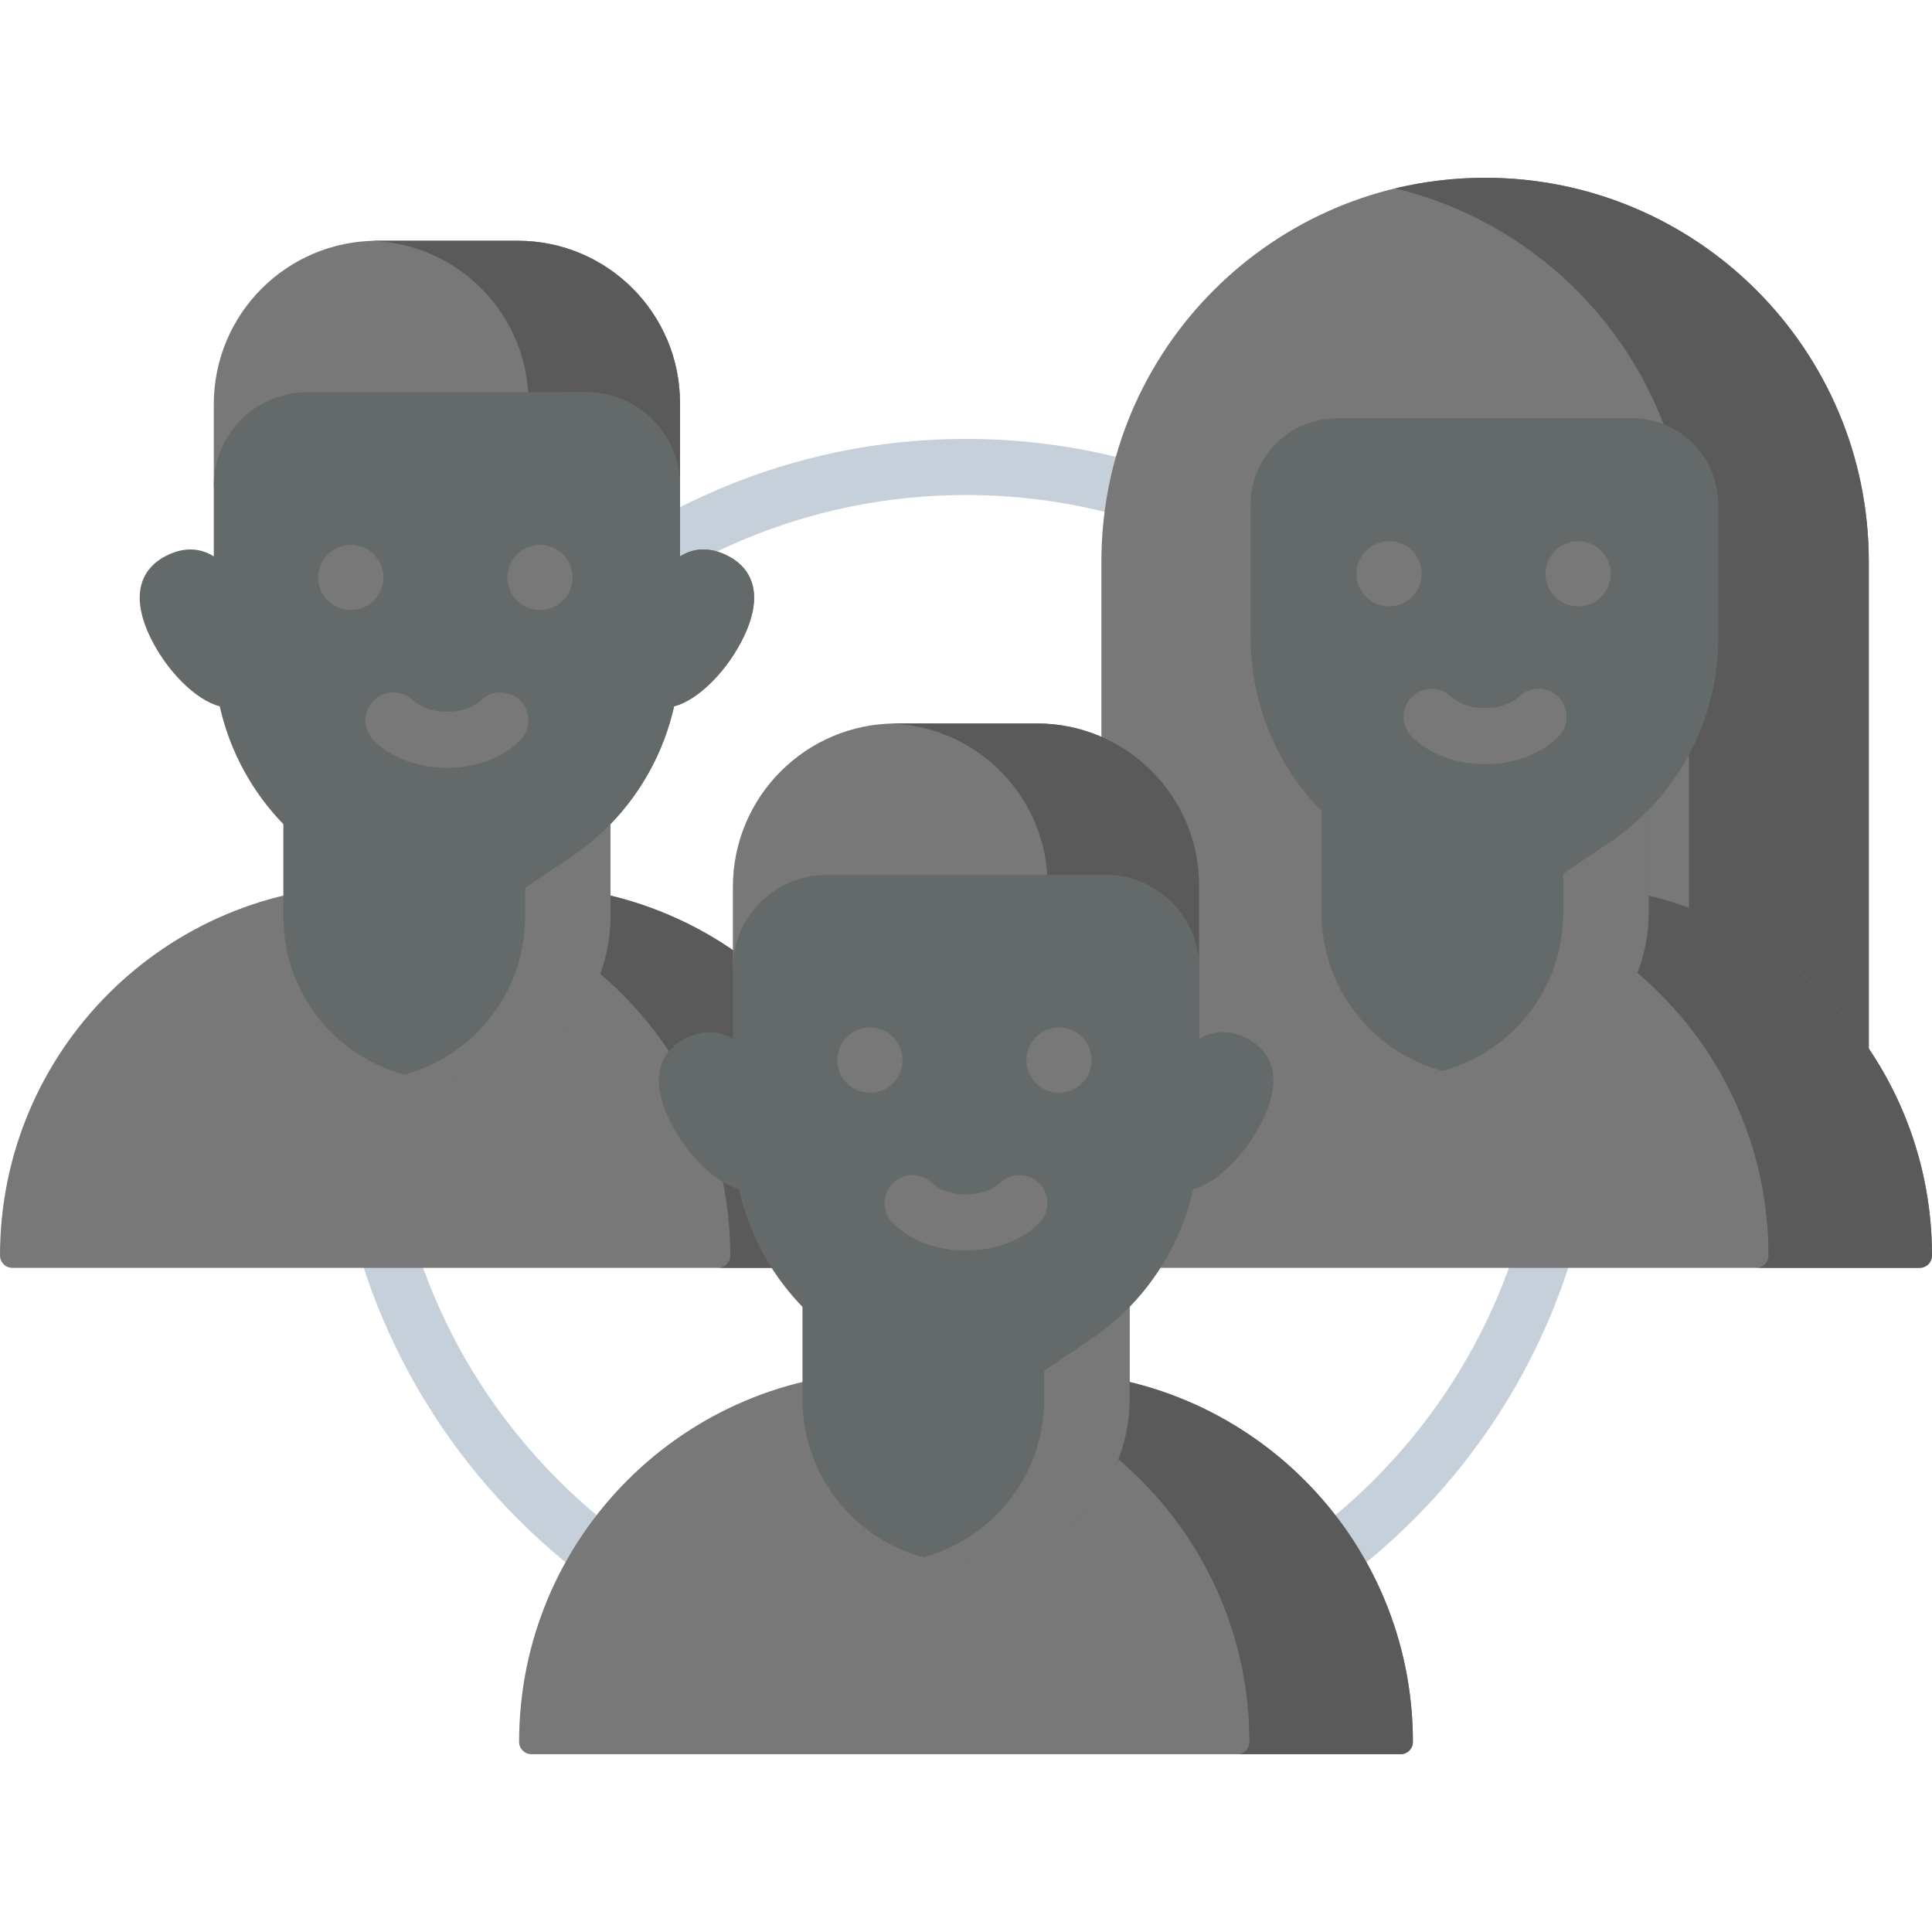 <?xml version="1.0" encoding="UTF-8" standalone="no"?>
<svg
   xmlns:dc="http://purl.org/dc/elements/1.1/"
   xmlns:cc="http://creativecommons.org/ns#"
   xmlns:rdf="http://www.w3.org/1999/02/22-rdf-syntax-ns#"
   xmlns:svg="http://www.w3.org/2000/svg"
   xmlns="http://www.w3.org/2000/svg"
   xmlns:sodipodi="http://sodipodi.sourceforge.net/DTD/sodipodi-0.dtd"
   xmlns:inkscape="http://www.inkscape.org/namespaces/inkscape"
   id="Capa_1"
   enable-background="new 0 0 512 512"
   height="512"
   viewBox="0 0 512 512"
   width="512"
   version="1.1"
   sodipodi:docname="Friends-grey.svg"
   inkscape:version="0.92.4 (5da689c313, 2019-01-14)">
  <defs
     id="defs155" />
  <sodipodi:namedview
     pagecolor="#ffffff"
     bordercolor="#666666"
     borderopacity="1"
     objecttolerance="10"
     gridtolerance="10"
     guidetolerance="10"
     inkscape:pageopacity="0"
     inkscape:pageshadow="2"
     inkscape:window-width="1920"
     inkscape:window-height="1017"
     id="namedview153"
     showgrid="false"
     inkscape:zoom="0.921875"
     inkscape:cx="168.29885"
     inkscape:cy="198.49846"
     inkscape:window-x="-8"
     inkscape:window-y="-8"
     inkscape:window-maximized="1"
     inkscape:current-layer="Capa_1" />
  <g
     id="g4">
    <path
       style="fill:#c6d0da"
       inkscape:connector-curvature="0"
       id="path2"
       d="m 256,451.926 c -92.528,0 -167.807,-75.277 -167.807,-167.807 0,-92.529 75.278,-167.806 167.807,-167.806 92.529,0 167.806,75.277 167.806,167.806 0,92.53 -75.277,167.807 -167.806,167.807 z m 0,-320.744 c -84.33,0 -152.938,68.608 -152.938,152.937 0,84.33 68.608,152.938 152.938,152.938 84.329,0 152.937,-68.608 152.937,-152.938 C 408.938,199.79 340.33,131.182 256,131.182 Z" />
  </g>
  <g
     id="g8"
     style="fill:#787878;fill-opacity:1">
    <path
       d="M 137.207,63.804 H 99.959 c -23.914,0 -43.301,19.386 -43.301,43.301 v 21.627 l 4,10.16 h 115.549 l 4,-10.16 v -21.927 c 0,-23.749 -19.251,-43.001 -43,-43.001 z"
       id="path6"
       inkscape:connector-curvature="0"
       style="fill:#787878;fill-opacity:1" />
  </g>
  <g
     id="g12"
     style="fill:#5a5a5a;fill-opacity:1">
    <path
       d="M 137.207,63.804 H 99.58 c -0.409,0 -0.814,0.019 -1.22,0.031 23.139,0.648 41.702,19.595 41.702,42.891 v 32.165 h 36.146 l 4,-10.16 v -21.927 c -0.001,-23.748 -19.252,-43 -43.001,-43 z"
       id="path10"
       inkscape:connector-curvature="0"
       style="fill:#5a5a5a;fill-opacity:1" />
  </g>
  <g
     id="g16"
     style="fill:#787878;fill-opacity:1">
    <path
       d="M 233.595,335.991 H 3.27 c -1.806,0 -3.27,-1.464 -3.27,-3.27 0,-54.177 43.919,-98.096 98.095,-98.096 h 40.674 c 54.177,0 98.095,43.919 98.095,98.096 0.001,1.806 -1.463,3.27 -3.269,3.27 z"
       id="path14"
       inkscape:connector-curvature="0"
       style="fill:#787878;fill-opacity:1" />
  </g>
  <g
     id="g20"
     style="fill:#5a5a5a;fill-opacity:1">
    <path
       d="M 138.77,234.626 H 98.095 c -0.445,0 -0.888,0.011 -1.332,0.017 53.562,0.714 96.764,44.347 96.764,98.079 0,1.806 -1.464,3.27 -3.27,3.27 h 43.338 c 1.806,0 3.27,-1.464 3.27,-3.27 0,-54.178 -43.919,-98.096 -98.095,-98.096 z"
       id="path18"
       inkscape:connector-curvature="0"
       style="fill:#5a5a5a;fill-opacity:1" />
  </g>
  <g
     id="g24"
     style="fill:#646969;fill-opacity:1">
    <path
       d="m 118.433,286.286 c -23.935,0 -43.338,-19.403 -43.338,-43.338 v -59.982 h 86.676 v 59.982 c -10e-4,23.935 -19.404,43.338 -43.338,43.338 z"
       id="path22"
       inkscape:connector-curvature="0"
       style="fill:#646969;fill-opacity:1" />
  </g>
  <g
     id="g28"
     style="fill:#787878;fill-opacity:1">
    <path
       d="m 139.144,182.965 v 59.983 c 0,20.02 -13.578,36.86 -32.025,41.837 3.608,0.973 7.398,1.501 11.313,1.501 23.935,0 43.338,-19.403 43.338,-43.338 v -59.983 z"
       id="path26"
       inkscape:connector-curvature="0"
       style="fill:#787878;fill-opacity:1" />
  </g>
  <g
     id="g32"
     style="fill:#646969;fill-opacity:1">
    <path
       d="m 192.333,147.043 c -3.983,-1.876 -8.216,-2.068 -12.125,0.417 v -18.729 c 0,-13.686 -11.095,-24.781 -24.781,-24.781 H 81.439 c -13.686,0 -24.781,11.095 -24.781,24.781 v 18.729 c -3.909,-2.486 -8.142,-2.293 -12.125,-0.417 -6.776,3.191 -10.264,10.036 -4.866,21.498 4.205,8.929 12.085,17.008 18.565,18.634 3.608,16.144 13.267,30.518 27.291,39.944 l 17.952,12.066 c 9.045,6.079 20.87,6.079 29.914,0 l 5.755,-3.868 11.574,-11.38 c 0,0 7.921,-2.305 11.052,-5.532 8.397,-8.653 14.235,-19.472 16.863,-31.231 6.481,-1.625 14.36,-9.704 18.565,-18.634 5.399,-11.46 1.911,-18.306 -4.865,-21.497 z"
       id="path30"
       inkscape:connector-curvature="0"
       style="fill:#646969;fill-opacity:1" />
  </g>
  <g
     id="g36"
     style="fill:#646969;fill-opacity:1">
    <path
       d="m 192.333,147.043 c -3.983,-1.876 -8.216,-2.068 -12.125,0.417 v -18.729 c 0,-13.686 -11.095,-24.781 -24.781,-24.781 h -6.297 v 68.989 c 0,21.74 -10.822,42.053 -28.865,54.18 l -17.371,11.676 0.584,0.393 c 9.044,6.078 20.866,6.078 29.91,-10e-4 l 17.954,-12.068 c 14.025,-9.427 23.683,-23.8 27.291,-39.944 6.481,-1.625 14.36,-9.704 18.565,-18.634 5.399,-11.461 1.911,-18.307 -4.865,-21.498 z"
       id="path34"
       inkscape:connector-curvature="0"
       style="fill:#646969;fill-opacity:1" />
  </g>
  <g
     id="g46"
     style="fill:#787878;fill-opacity:1">
    <g
       id="g40"
       style="fill:#787878;fill-opacity:1">
      <circle
         cx="92.969"
         cy="153.033"
         r="8.643"
         id="circle38"
         style="fill:#787878;fill-opacity:1" />
    </g>
    <g
       id="g44"
       style="fill:#787878;fill-opacity:1">
      <circle
         cx="143.087"
         cy="153.033"
         r="8.643"
         id="circle42"
         style="fill:#787878;fill-opacity:1" />
    </g>
  </g>
  <g
     id="g50"
     style="fill:#787878;fill-opacity:1">
    <path
       d="m 118.432,203.488 c -7.69,0 -14.765,-2.657 -19.413,-7.29 -2.908,-2.898 -2.916,-7.606 -0.016,-10.514 2.898,-2.909 7.606,-2.915 10.514,-0.016 1.366,1.361 4.521,2.951 8.915,2.951 4.396,0 7.55,-1.589 8.915,-2.951 2.907,-2.899 7.614,-2.894 10.514,0.015 2.899,2.907 2.892,7.614 -0.015,10.514 -4.646,4.634 -11.723,7.291 -19.414,7.291 z"
       id="path48"
       inkscape:connector-curvature="0"
       style="fill:#787878;fill-opacity:1" />
  </g>
  <g
     id="g56"
     style="fill:#787878;fill-opacity:1">
    <path
       d="m 393.567,47.113 c -56.158,0 -101.683,45.525 -101.683,101.682 V 298.462 H 495.25 V 148.796 C 495.25,92.638 449.725,47.113 393.567,47.113 Z"
       id="path54"
       inkscape:connector-curvature="0"
       style="fill:#787878;fill-opacity:1" />
  </g>
  <g
     id="g60"
     style="fill:#5a5a5a;fill-opacity:1">
    <path
       d="m 393.567,47.113 c -8.21,0 -16.19,0.98 -23.837,2.817 44.656,10.728 77.846,50.918 77.846,98.866 V 298.463 H 495.25 V 148.796 C 495.25,92.638 449.725,47.113 393.567,47.113 Z"
       id="path58"
       inkscape:connector-curvature="0"
       style="fill:#5a5a5a;fill-opacity:1" />
  </g>
  <g
     id="g64"
     style="fill:#787878;fill-opacity:1">
    <path
       d="M 508.73,335.991 H 278.405 c -1.806,0 -3.27,-1.464 -3.27,-3.27 0,-54.177 43.919,-98.096 98.096,-98.096 h 40.674 c 54.177,0 98.095,43.919 98.095,98.096 0,1.806 -1.464,3.27 -3.27,3.27 z"
       id="path62"
       inkscape:connector-curvature="0"
       style="fill:#787878;fill-opacity:1" />
  </g>
  <g
     id="g68"
     style="fill:#5a5a5a;fill-opacity:1">
    <path
       d="M 413.905,234.626 H 373.23 c -0.445,0 -0.888,0.011 -1.332,0.017 53.562,0.714 96.764,44.347 96.764,98.078 0,1.806 -1.464,3.27 -3.27,3.27 h 43.338 c 1.806,0 3.27,-1.464 3.27,-3.27 0,-54.176 -43.919,-98.095 -98.095,-98.095 z"
       id="path66"
       inkscape:connector-curvature="0"
       style="fill:#5a5a5a;fill-opacity:1" />
  </g>
  <g
     id="g72"
     style="fill:#646969;fill-opacity:1">
    <path
       d="m 393.567,285.308 c -23.935,0 -43.338,-19.403 -43.338,-43.338 v -59.982 h 86.676 v 59.982 c 0,23.935 -19.403,43.338 -43.338,43.338 z"
       id="path70"
       inkscape:connector-curvature="0"
       style="fill:#646969;fill-opacity:1" />
  </g>
  <g
     id="g76"
     style="fill:#787878;fill-opacity:1">
    <path
       d="m 414.279,181.988 v 59.983 c 0,20.02 -13.578,36.86 -32.025,41.837 3.608,0.973 7.398,1.501 11.313,1.501 23.935,0 43.338,-19.403 43.338,-43.338 v -59.983 z"
       id="path74"
       inkscape:connector-curvature="0"
       style="fill:#787878;fill-opacity:1" />
  </g>
  <g
     id="g80"
     style="fill:#646969;fill-opacity:1">
    <path
       d="m 432.484,110.871 h -78.191 c -12.624,0 -22.858,10.234 -22.858,22.858 v 35.305 c 0,21.803 10.853,42.174 28.948,54.337 l 18.004,12.101 c 9.071,6.097 20.93,6.097 30.001,0 l 5.89,-3.959 10.006,-10.288 c 0,0 9.466,-3.389 12.62,-6.647 11.703,-12.085 18.437,-28.371 18.437,-45.545 v -35.305 c 10e-4,-12.623 -10.233,-22.857 -22.857,-22.857 z"
       id="path78"
       inkscape:connector-curvature="0"
       style="fill:#646969;fill-opacity:1" />
  </g>
  <g
     id="g84"
     style="fill:#646969;fill-opacity:1">
    <path
       d="m 432.484,110.871 h -2.427 v 52.744 c 0,21.802 -10.853,42.174 -28.948,54.337 l -18.005,12.102 c -2.361,1.587 -4.913,2.751 -7.553,3.512 l 2.837,1.907 c 9.071,6.097 20.929,6.098 30,10e-4 5.436,-3.654 11.776,-7.916 18.007,-12.103 18.095,-12.162 28.947,-32.533 28.947,-54.335 0,-11.807 0,-24.682 0,-35.311 0,-12.626 -10.234,-22.854 -22.858,-22.854 z"
       id="path82"
       inkscape:connector-curvature="0"
       style="fill:#646969;fill-opacity:1" />
  </g>
  <g
     id="g94"
     style="fill:#787878;fill-opacity:1">
    <g
       id="g88"
       style="fill:#787878;fill-opacity:1">
      <circle
         cx="368.104"
         cy="152.056"
         r="8.643"
         id="circle86"
         style="fill:#787878;fill-opacity:1" />
    </g>
    <g
       id="g92"
       style="fill:#787878;fill-opacity:1">
      <circle
         cx="418.222"
         cy="152.056"
         r="8.643"
         id="circle90"
         style="fill:#787878;fill-opacity:1" />
    </g>
  </g>
  <g
     id="g98"
     style="fill:#787878;fill-opacity:1">
    <path
       d="m 393.567,202.51 c -7.69,0 -14.765,-2.657 -19.413,-7.29 -2.908,-2.898 -2.916,-7.606 -0.016,-10.514 2.898,-2.909 7.606,-2.914 10.514,-0.016 1.366,1.361 4.521,2.952 8.915,2.952 4.396,0 7.55,-1.589 8.915,-2.951 2.907,-2.899 7.614,-2.894 10.514,0.015 2.899,2.907 2.892,7.614 -0.014,10.514 -4.648,4.633 -11.724,7.29 -19.415,7.29 z"
       id="path96"
       inkscape:connector-curvature="0"
       style="fill:#787878;fill-opacity:1" />
  </g>
  <g
     id="g104"
     style="fill:#787878;fill-opacity:1">
    <path
       d="M 371.163,464.887 H 140.837 c -1.806,0 -3.27,-1.464 -3.27,-3.27 0,-54.177 43.919,-98.095 98.096,-98.095 h 40.674 c 54.177,0 98.095,43.919 98.095,98.095 10e-4,1.806 -1.463,3.27 -3.269,3.27 z"
       id="path102"
       inkscape:connector-curvature="0"
       style="fill:#787878;fill-opacity:1" />
  </g>
  <g
     id="g108"
     style="fill:#5a5a5a;fill-opacity:1">
    <path
       d="m 276.337,363.521 h -40.674 c -0.445,0 -0.888,0.011 -1.332,0.017 53.562,0.714 96.764,44.347 96.764,98.078 0,1.806 -1.464,3.27 -3.27,3.27 h 43.338 c 1.806,0 3.27,-1.464 3.27,-3.27 0,-54.176 -43.919,-98.095 -98.096,-98.095 z"
       id="path106"
       inkscape:connector-curvature="0"
       style="fill:#5a5a5a;fill-opacity:1" />
  </g>
  <g
     id="g112"
     style="fill:#787878;fill-opacity:1">
    <path
       style="fill:#787878;fill-opacity:1"
       inkscape:connector-curvature="0"
       id="path110"
       d="m 274.775,191.723 h -37.249 c -23.914,0 -43.301,19.386 -43.301,43.301 v 21.627 l 5,10.16 h 114.549 l 4,-10.16 v -21.927 c 10e-4,-23.75 -19.251,-43.001 -42.999,-43.001 z" />
  </g>
  <g
     id="g116"
     style="fill:#5a5a5a;fill-opacity:1">
    <path
       style="fill:#5a5a5a;fill-opacity:1"
       inkscape:connector-curvature="0"
       id="path114"
       d="m 274.775,191.723 h -37.627 c -0.409,0 -0.814,0.019 -1.22,0.031 23.139,0.648 41.702,19.595 41.702,42.891 v 32.165 h 36.146 l 4,-10.16 v -21.927 c -0.001,-23.749 -19.253,-43 -43.001,-43 z" />
  </g>
  <g
     id="g120"
     style="fill:#646969;fill-opacity:1">
    <path
       style="fill:#646969;fill-opacity:1"
       inkscape:connector-curvature="0"
       id="path118"
       d="m 256,414.204 c -23.935,0 -43.338,-19.403 -43.338,-43.338 v -59.983 h 86.676 v 59.983 c 0,23.935 -19.403,43.338 -43.338,43.338 z" />
  </g>
  <g
     id="g124"
     style="fill:#787878;fill-opacity:1">
    <path
       style="fill:#787878;fill-opacity:1"
       inkscape:connector-curvature="0"
       id="path122"
       d="m 276.712,310.884 v 59.983 c 0,20.02 -13.578,36.86 -32.025,41.837 3.608,0.973 7.398,1.501 11.313,1.501 23.935,0 43.338,-19.403 43.338,-43.338 v -59.983 z" />
  </g>
  <g
     id="g128"
     style="fill:#646969;fill-opacity:1">
    <path
       style="fill:#646969;fill-opacity:1"
       inkscape:connector-curvature="0"
       id="path126"
       d="m 329.9,274.962 c -3.983,-1.876 -8.216,-2.068 -12.125,0.417 V 256.65 c 0,-13.686 -11.095,-24.781 -24.781,-24.781 h -73.987 c -13.686,0 -24.781,11.095 -24.781,24.781 v 18.729 c -3.909,-2.486 -8.142,-2.293 -12.125,-0.417 -6.776,3.191 -10.264,10.036 -4.866,21.498 4.205,8.929 12.085,17.008 18.565,18.634 3.608,16.144 13.267,30.518 27.291,39.944 l 17.952,12.066 c 9.045,6.079 20.87,6.079 29.914,0 l 5.755,-3.868 10.085,-10.205 c 0,0 9.41,-3.48 12.541,-6.706 8.397,-8.653 14.235,-19.473 16.863,-31.232 6.481,-1.625 14.36,-9.704 18.565,-18.634 5.398,-11.461 1.91,-18.306 -4.866,-21.497 z" />
  </g>
  <g
     id="g132"
     style="fill:#787878;fill-opacity:1">
    <circle
       style="fill:#787878;fill-opacity:1"
       id="circle130"
       r="8.643"
       cy="280.952"
       cx="230.537" />
  </g>
  <g
     id="g136"
     style="fill:#646969;fill-opacity:1">
    <path
       style="fill:#646969;fill-opacity:1"
       inkscape:connector-curvature="0"
       id="path134"
       d="m 329.9,274.962 c -3.983,-1.876 -8.216,-2.068 -12.125,0.417 V 256.65 c 0,-13.686 -11.095,-24.781 -24.781,-24.781 h -6.297 v 68.989 c 0,21.74 -10.822,42.053 -28.865,54.18 l -17.371,11.676 0.584,0.393 c 9.044,6.078 20.866,6.078 29.91,-0.001 l 17.954,-12.068 c 14.025,-9.427 23.683,-23.8 27.291,-39.944 6.481,-1.625 14.36,-9.704 18.565,-18.634 5.399,-11.462 1.911,-18.307 -4.865,-21.498 z" />
  </g>
  <g
     id="g140"
     style="fill:#787878;fill-opacity:1">
    <circle
       style="fill:#787878;fill-opacity:1"
       id="circle138"
       r="8.643"
       cy="280.952"
       cx="280.655" />
  </g>
  <g
     id="g144"
     style="fill:#787878;fill-opacity:1">
    <path
       style="fill:#787878;fill-opacity:1"
       inkscape:connector-curvature="0"
       id="path142"
       d="m 256,331.406 c -7.69,0 -14.766,-2.657 -19.413,-7.289 -2.908,-2.898 -2.916,-7.606 -0.016,-10.514 2.899,-2.909 7.607,-2.915 10.514,-0.016 1.366,1.361 4.52,2.951 8.915,2.951 4.395,0 7.549,-1.589 8.915,-2.951 2.908,-2.9 7.615,-2.891 10.514,0.016 2.899,2.908 2.892,7.615 -0.016,10.514 -4.647,4.632 -11.723,7.289 -19.413,7.289 z" />
  </g>
</svg>
